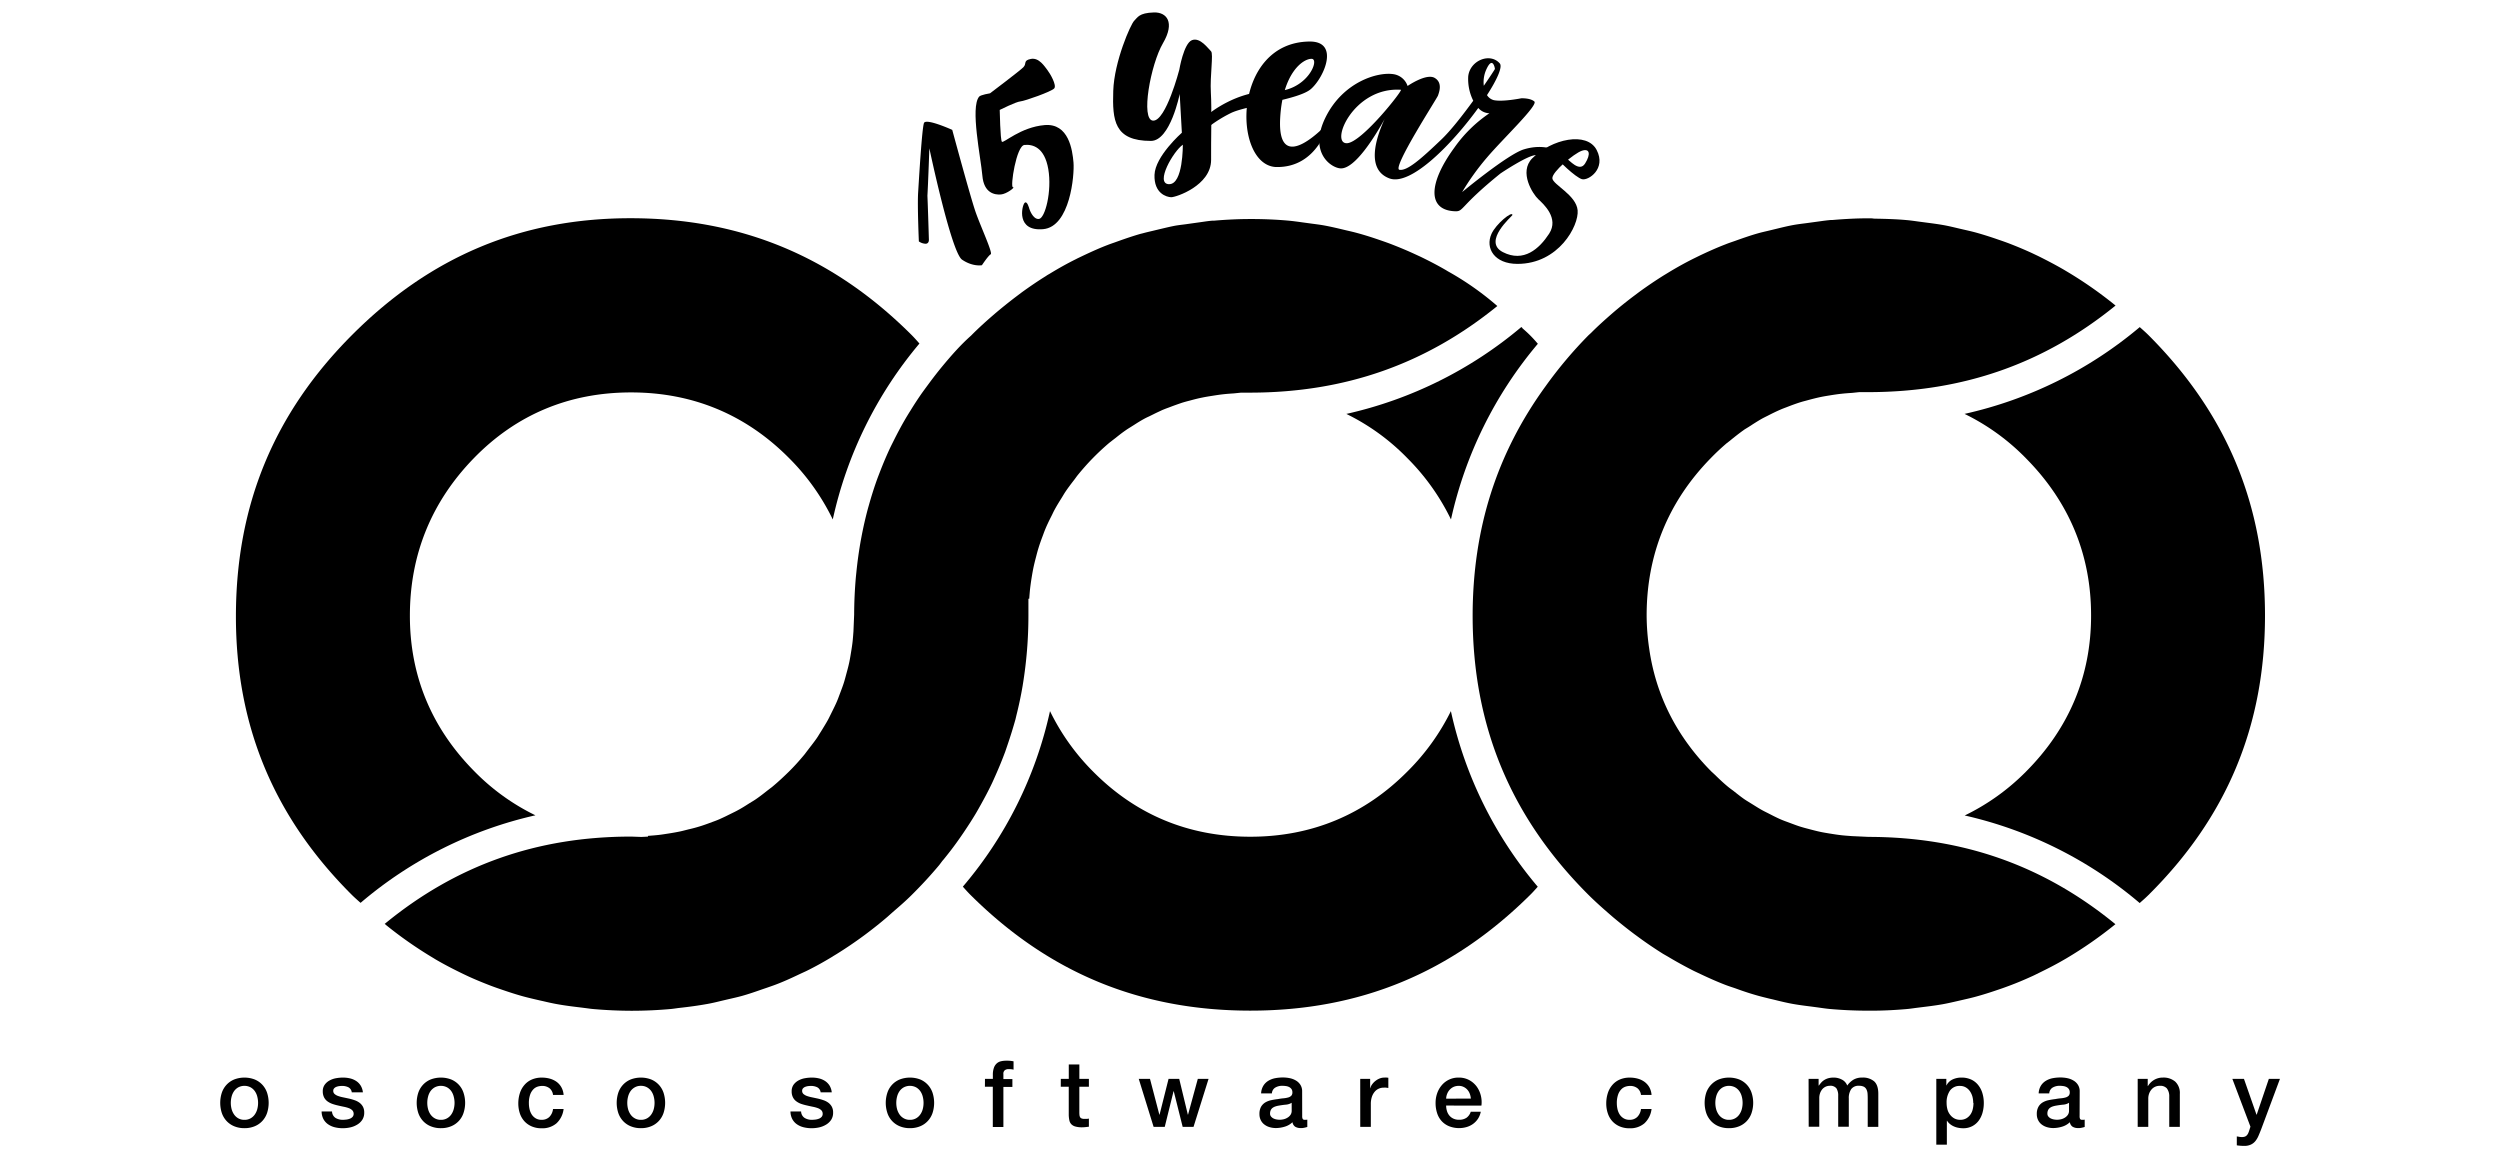 <svg id="Capa_2" data-name="Capa 2" xmlns="http://www.w3.org/2000/svg" viewBox="0 0 900 417"><title>logoOsoco15Black</title><path d="M330.79,86.91a4.5,4.5,0,0,0,2.51.84c1.22-.1,1.1-1.49,1.1-1.49s-.83-29.06-.83-16.35,1-16.52,1-16.52,7.88,37.44,11.77,40.09,7.15,2,7.15,2,2.33-3.51,3.17-3.93-3.63-10-5.46-15.27-8.39-29.52-8.39-29.52-9.44-4.28-10.17-2.48-1.81,20.24-2.11,25S330.79,86.91,330.79,86.91Z"/><path d="M352.49,34.79c.56-.66,3.92-1.2,3.92-1.2s10.68-8.05,12-9.38-.2-2.43,2.72-3,4.94,2.74,5.93,4,3.42,5.48,2.47,6.61-10.63,4.55-12.19,4.68-7.44,3.07-7.44,3.07.2,10.81.78,11.46,6.73-5.27,15.4-6,10,9,10.38,13.47-1.22,23.16-10.94,24-7.67-8.27-6.72-9.4,1.74,2,1.74,2,1.2,3.92,3.45,3.73,4.76-10,3.4-17.93-5.63-9-8.58-8.72-5.2,15.28-4.16,15.2-2.24,2.46-4.32,2.63-6.14-.36-6.68-6.78S349.23,38.65,352.49,34.79Z"/><path d="M435.91,33.31c-.36-6,1-14,.06-14.85s-3.89-5.17-6.87-4-4.55,10.64-4.55,10.64-4.8,18.48-9.42,18.33-.9-20.29,3.53-27.86S420,4.35,415.41,4.48c-5.45.16-5.87,1.84-7.1,3s-7.2,14.62-7.54,25.25.34,18,13.56,18c7,0,10.36-16.9,10.36-16.9l.78,13.95s-9.63,8.46-9.85,15.17,4.36,8,6,8.05S436,66.84,436,57.54C435.92,50.82,436.28,39.34,435.91,33.31Zm-15.08,33c-5.18-.17,1.66-12,5-14.22C425.8,52.08,426,66.46,420.83,66.3Z"/><path d="M435,41.12s10.22-8.63,22.82-8.22,17.47-11.62,14.39-11.72-10.41,5-11.34,21.2c-1.29,22.51,17.6,1.5,17.6,1.5h0s-3.76,16.74-19.3,16.24c-15.51-1.07-15.64-45,12.38-45.17,10.74,0,5.16,12.89.41,17.07-4.41,3.9-22.43,5.79-28.54,8.53a47.76,47.76,0,0,0-11.31,7.62Z"/><path d="M548.57,53.78c-5.8,1.77-22.21,15.38-22.21,15.38a90,90,0,0,1,8.95-12.45C541,50,553.86,37.84,552.36,36.53s-4.73-1.14-4.73-1.14-6.63,1.33-9.83.67a4.1,4.1,0,0,1-2.48-1.82C539,28.56,541,24,539.91,22.82c-3.51-4-10.75-1.05-11.35,4.67a17.51,17.51,0,0,0,1.81,8.77c-3.75,5.16-8.16,10.82-11.52,14-7.23,6.91-12.28,11.37-15.06,10.86s13.58-25.76,13.89-26.73,1.83-4.56-1.19-6.34-9.76,2.9-9.76,2.9a6.35,6.35,0,0,0-4.91-4.22c-5.79-1-18.3,2.77-24.59,15.45s2,18.33,5.44,18.44c5.12.17,12.3-11.46,15.81-17.79-3.09,6.68-6.88,18.19,1.7,21.39,7.71,2.88,22.69-12.47,32-25.36a5.48,5.48,0,0,0,4,1.92,48.71,48.71,0,0,0-12.65,12.43c-9.39,12.87-9.7,22.52.37,22.85,3.08.1,1.46-1.64,16.28-13.62,0,0,9.74-6.55,12.68-6.59a9.3,9.3,0,0,0,5.4-2.35S554.38,52,548.57,53.78Zm-63.76-2.22c-6.08,0,2.45-20.37,19.51-19.24C505.17,32.37,490.07,51.56,484.81,51.56ZM535.08,25c2.26-5,3.1-.46,3.09-.18,0,.1-1.62,2.6-4,6.06A11,11,0,0,1,535.08,25Z"/><path d="M564.15,57.31c.66,0,4.37,4.95,6.49,1.54s1.65-5.55-1.19-4.57-10.8,7.66-10.6,9.93,8.61,6,9.1,11.51S561.14,95,546.28,95c-8.31,0-11.66-5.67-9.35-10.8,1.6-3.58,7.55-8.42,7.55-6.79,0,.31-10.94,9.5-3.45,13.35s13.12-1.2,16.65-6.62c3.65-5.62-2-10.66-3.92-12.46S546.69,62,551.6,57c7-7,19.68-9.77,23.2-3s-3,11.12-5.28,10.51-9-7-9.35-8.18S564.15,57.31,564.15,57.31Z"/><path d="M88,406.14a9.34,9.34,0,0,1-3.69-.69,7.76,7.76,0,0,1-2.74-1.89,8,8,0,0,1-1.71-2.87,11.84,11.84,0,0,1,0-7.32,8,8,0,0,1,1.71-2.87,7.9,7.9,0,0,1,2.74-1.89,10.35,10.35,0,0,1,7.38,0,7.9,7.9,0,0,1,2.74,1.89,8,8,0,0,1,1.71,2.87,11.84,11.84,0,0,1,0,7.32,8,8,0,0,1-1.71,2.87,7.76,7.76,0,0,1-2.74,1.89,9.34,9.34,0,0,1-3.69.69m0-3a4.36,4.36,0,0,0,2.21-.54,4.57,4.57,0,0,0,1.53-1.4,6.19,6.19,0,0,0,.89-1.95,8.9,8.9,0,0,0,0-4.43,6,6,0,0,0-.89-2,4.72,4.72,0,0,0-1.53-1.38,4.79,4.79,0,0,0-4.42,0,4.72,4.72,0,0,0-1.53,1.38,6,6,0,0,0-.89,2,8.9,8.9,0,0,0,0,4.43,6.19,6.19,0,0,0,.89,1.95,4.57,4.57,0,0,0,1.53,1.4,4.36,4.36,0,0,0,2.21.54"/><path d="M119.53,400.12a2.89,2.89,0,0,0,1.27,2.34,5,5,0,0,0,2.64.67,11.29,11.29,0,0,0,1.22-.08,5.8,5.8,0,0,0,1.29-.32,2.42,2.42,0,0,0,1-.69,1.62,1.62,0,0,0,.36-1.18,1.77,1.77,0,0,0-.54-1.21,3.7,3.7,0,0,0-1.28-.75,12.49,12.49,0,0,0-1.79-.48c-.67-.14-1.35-.28-2-.44a18.08,18.08,0,0,1-2-.56,7,7,0,0,1-1.78-.91,4.09,4.09,0,0,1-1.25-1.45,4.67,4.67,0,0,1-.47-2.19,3.94,3.94,0,0,1,.69-2.36,5.15,5.15,0,0,1,1.74-1.53,7.67,7.67,0,0,1,2.33-.82,14.35,14.35,0,0,1,2.46-.23,11.29,11.29,0,0,1,2.56.28,7.07,7.07,0,0,1,2.2.92,5.38,5.38,0,0,1,1.64,1.65,5.78,5.78,0,0,1,.82,2.46h-4a2.4,2.4,0,0,0-1.25-1.84,5.25,5.25,0,0,0-2.26-.47,9.24,9.24,0,0,0-1,.07,4.7,4.7,0,0,0-1,.25,2,2,0,0,0-.82.54,1.25,1.25,0,0,0-.34.92,1.43,1.43,0,0,0,.49,1.13,3.75,3.75,0,0,0,1.27.72,11.67,11.67,0,0,0,1.78.48l2.07.44a17.58,17.58,0,0,1,2,.57,6.4,6.4,0,0,1,1.79.9,4.41,4.41,0,0,1,1.27,1.44,4.33,4.33,0,0,1,.48,2.13,4.62,4.62,0,0,1-.7,2.61,5.48,5.48,0,0,1-1.82,1.73,8.15,8.15,0,0,1-2.49,1,12.55,12.55,0,0,1-2.7.3,12.09,12.09,0,0,1-3-.37,7.18,7.18,0,0,1-2.4-1.12,5.37,5.37,0,0,1-1.61-1.87,6.07,6.07,0,0,1-.62-2.66Z"/><path d="M158.73,406.14a9.3,9.3,0,0,1-3.69-.69,7.67,7.67,0,0,1-2.74-1.89,8,8,0,0,1-1.71-2.87,11.84,11.84,0,0,1,0-7.32,8,8,0,0,1,1.71-2.87,7.8,7.8,0,0,1,2.74-1.89,10.35,10.35,0,0,1,7.38,0,7.77,7.77,0,0,1,4.44,4.76,11.65,11.65,0,0,1,0,7.32,7.77,7.77,0,0,1-4.44,4.76,9.34,9.34,0,0,1-3.69.69m0-3a4.32,4.32,0,0,0,2.2-.54,4.5,4.5,0,0,0,1.54-1.4,6.17,6.17,0,0,0,.88-1.95,8.6,8.6,0,0,0,0-4.43,6,6,0,0,0-.88-2,4.66,4.66,0,0,0-1.54-1.38,4.77,4.77,0,0,0-4.41,0,4.86,4.86,0,0,0-1.54,1.38,6,6,0,0,0-.88,2,8.9,8.9,0,0,0,0,4.43,6.17,6.17,0,0,0,.88,1.95,4.69,4.69,0,0,0,1.54,1.4,4.36,4.36,0,0,0,2.21.54"/><path d="M199.09,394.17a3.6,3.6,0,0,0-1.29-2.42,4.21,4.21,0,0,0-2.65-.82,5.63,5.63,0,0,0-1.57.25,3.74,3.74,0,0,0-1.54.94,5.22,5.22,0,0,0-1.17,1.9,9.16,9.16,0,0,0-.47,3.2,9.68,9.68,0,0,0,.25,2.13,6.07,6.07,0,0,0,.8,1.91,4.37,4.37,0,0,0,1.42,1.35,4,4,0,0,0,2.11.52,3.86,3.86,0,0,0,2.76-1,4.82,4.82,0,0,0,1.35-2.9h3.81a8.37,8.37,0,0,1-2.56,5.16,7.82,7.82,0,0,1-5.36,1.79,8.74,8.74,0,0,1-3.59-.69,7.59,7.59,0,0,1-2.63-1.87,8,8,0,0,1-1.62-2.82,11.27,11.27,0,0,1-.55-3.54,12,12,0,0,1,.54-3.65,8.25,8.25,0,0,1,1.6-2.95,7.32,7.32,0,0,1,2.66-2,8.91,8.91,0,0,1,3.72-.72,10.68,10.68,0,0,1,2.86.38,7.79,7.79,0,0,1,2.41,1.15,6.14,6.14,0,0,1,1.71,1.94,6.57,6.57,0,0,1,.81,2.77Z"/><path d="M230.73,406.14a9.34,9.34,0,0,1-3.69-.69,7.76,7.76,0,0,1-2.74-1.89,8,8,0,0,1-1.71-2.87,11.84,11.84,0,0,1,0-7.32,8,8,0,0,1,1.71-2.87,7.9,7.9,0,0,1,2.74-1.89,10.35,10.35,0,0,1,7.38,0,7.9,7.9,0,0,1,2.74,1.89,8,8,0,0,1,1.71,2.87,11.84,11.84,0,0,1,0,7.32,8,8,0,0,1-1.71,2.87,7.76,7.76,0,0,1-2.74,1.89,9.34,9.34,0,0,1-3.69.69m0-3a4.36,4.36,0,0,0,2.21-.54,4.57,4.57,0,0,0,1.53-1.4,6.19,6.19,0,0,0,.89-1.95,8.9,8.9,0,0,0,0-4.43,6,6,0,0,0-.89-2,4.72,4.72,0,0,0-1.53-1.38,4.36,4.36,0,0,0-2.21-.54,4.3,4.3,0,0,0-2.2.54,4.66,4.66,0,0,0-1.54,1.38,6,6,0,0,0-.89,2,8.9,8.9,0,0,0,0,4.43,6.19,6.19,0,0,0,.89,1.95,4.5,4.5,0,0,0,1.54,1.4,4.3,4.3,0,0,0,2.2.54"/><path d="M288.4,400.12a2.86,2.86,0,0,0,1.27,2.34,4.93,4.93,0,0,0,2.64.67,11.62,11.62,0,0,0,1.22-.08,5.71,5.71,0,0,0,1.28-.32,2.39,2.39,0,0,0,1-.69,1.62,1.62,0,0,0,.35-1.18,1.72,1.72,0,0,0-.53-1.21,3.75,3.75,0,0,0-1.29-.75,11.81,11.81,0,0,0-1.79-.48c-.67-.14-1.34-.28-2-.44a18.25,18.25,0,0,1-2.06-.56,6.72,6.72,0,0,1-1.77-.91,4,4,0,0,1-1.25-1.45,4.55,4.55,0,0,1-.47-2.19,4,4,0,0,1,.68-2.36,5.35,5.35,0,0,1,1.74-1.53,7.64,7.64,0,0,1,2.34-.82,14.35,14.35,0,0,1,2.46-.23,11.14,11.14,0,0,1,2.55.28,7,7,0,0,1,2.21.92,5.49,5.49,0,0,1,1.64,1.65,5.77,5.77,0,0,1,.81,2.46h-4a2.38,2.38,0,0,0-1.26-1.84,5.17,5.17,0,0,0-2.25-.47,9,9,0,0,0-1,.07,4.79,4.79,0,0,0-1,.25,2.1,2.1,0,0,0-.82.54,1.28,1.28,0,0,0-.33.92,1.46,1.46,0,0,0,.48,1.13,4,4,0,0,0,1.27.72,12.14,12.14,0,0,0,1.79.48l2.07.44a18.16,18.16,0,0,1,2,.57,6.54,6.54,0,0,1,1.79.9,4.52,4.52,0,0,1,1.27,1.44,4.33,4.33,0,0,1,.48,2.13,4.62,4.62,0,0,1-.7,2.61,5.58,5.58,0,0,1-1.82,1.73,8.25,8.25,0,0,1-2.49,1,12.64,12.64,0,0,1-2.71.3,12,12,0,0,1-3-.37,7.14,7.14,0,0,1-2.41-1.12,5.34,5.34,0,0,1-1.6-1.87,5.93,5.93,0,0,1-.62-2.66Z"/><path d="M327.59,406.14a9.34,9.34,0,0,1-3.69-.69,7.77,7.77,0,0,1-4.44-4.76,11.65,11.65,0,0,1,0-7.32,7.77,7.77,0,0,1,4.44-4.76,10.38,10.38,0,0,1,7.39,0A7.85,7.85,0,0,1,334,390.5a8,8,0,0,1,1.71,2.87,11.84,11.84,0,0,1,0,7.32,8,8,0,0,1-1.71,2.87,7.72,7.72,0,0,1-2.73,1.89,9.42,9.42,0,0,1-3.7.69m0-3a4.36,4.36,0,0,0,2.21-.54,4.57,4.57,0,0,0,1.53-1.4,6,6,0,0,0,.89-1.95,8.9,8.9,0,0,0,0-4.43,5.84,5.84,0,0,0-.89-2,4.72,4.72,0,0,0-1.53-1.38,4.77,4.77,0,0,0-4.41,0,4.66,4.66,0,0,0-1.54,1.38,6,6,0,0,0-.89,2,8.9,8.9,0,0,0,0,4.43,6.19,6.19,0,0,0,.89,1.95,4.5,4.5,0,0,0,1.54,1.4,4.32,4.32,0,0,0,2.2.54"/><path d="M354.59,388.4h2.84V387a7.34,7.34,0,0,1,.4-2.66,3.77,3.77,0,0,1,1.07-1.57,3.42,3.42,0,0,1,1.52-.73,8,8,0,0,1,1.79-.19,11.28,11.28,0,0,1,2.67.23v3a4.81,4.81,0,0,0-.79-.15,9,9,0,0,0-1-.05,2.3,2.3,0,0,0-1.32.37,1.59,1.59,0,0,0-.55,1.43v1.78h3.24v2.83h-3.24v14.44h-3.81V391.23h-2.84Z"/><path d="M381.89,388.4h2.87v-5.19h3.81v5.19H392v2.83h-3.44v9.23a10,10,0,0,0,.05,1,2,2,0,0,0,.23.74,1.15,1.15,0,0,0,.56.45,2.66,2.66,0,0,0,1,.15c.27,0,.53,0,.8,0a4.28,4.28,0,0,0,.8-.11v2.93l-1.24.14a9.92,9.92,0,0,1-1.23.07,8.36,8.36,0,0,1-2.42-.29,3.15,3.15,0,0,1-1.44-.83,2.83,2.83,0,0,1-.7-1.39,10.45,10.45,0,0,1-.22-1.9v-10.2h-2.87Z"/><polygon points="409.95 388.4 414 388.4 417.37 401.29 417.44 401.29 420.68 388.4 424.52 388.4 427.63 401.29 427.69 401.29 431.21 388.4 435.08 388.4 429.67 405.67 425.76 405.67 422.55 392.84 422.48 392.84 419.31 405.67 415.3 405.67 409.95 388.4"/><path d="M468.79,401.83a2,2,0,0,0,.19,1,.77.77,0,0,0,.72.3h.39a2.22,2.22,0,0,0,.54-.07v2.64a4.36,4.36,0,0,1-.52.15,6.19,6.19,0,0,1-.65.15,4.92,4.92,0,0,1-.67.1,4.18,4.18,0,0,1-.56,0,3.67,3.67,0,0,1-1.94-.47,2.36,2.36,0,0,1-1-1.64,6.69,6.69,0,0,1-2.78,1.61,11.2,11.2,0,0,1-3.2.5,7.81,7.81,0,0,1-2.23-.32,5.59,5.59,0,0,1-1.89-.94,4.34,4.34,0,0,1-1.3-1.57,4.72,4.72,0,0,1-.49-2.22,5.25,5.25,0,0,1,.58-2.61,4.46,4.46,0,0,1,1.54-1.57,7,7,0,0,1,2.14-.81c.79-.17,1.59-.3,2.39-.39a19,19,0,0,1,2-.28,9.35,9.35,0,0,0,1.66-.29,2.61,2.61,0,0,0,1.13-.61,1.71,1.71,0,0,0,.42-1.26,2,2,0,0,0-.35-1.2,2.51,2.51,0,0,0-.87-.72,3.84,3.84,0,0,0-1.15-.33,8.74,8.74,0,0,0-1.21-.09,4.79,4.79,0,0,0-2.63.67,2.6,2.6,0,0,0-1.17,2.07H454a5.76,5.76,0,0,1,.81-2.77,5.38,5.38,0,0,1,1.78-1.77,7.58,7.58,0,0,1,2.46-.94,15.27,15.27,0,0,1,2.8-.26,12.36,12.36,0,0,1,2.51.26,7.15,7.15,0,0,1,2.22.87,4.75,4.75,0,0,1,1.59,1.56,4.26,4.26,0,0,1,.6,2.32ZM465,397a4.67,4.67,0,0,1-2.14.68c-.85.08-1.69.2-2.54.35a7.41,7.41,0,0,0-1.17.29,3.67,3.67,0,0,0-1,.5,2.22,2.22,0,0,0-.68.83,2.82,2.82,0,0,0-.25,1.25,1.57,1.57,0,0,0,.37,1.07,2.74,2.74,0,0,0,.89.69,4.27,4.27,0,0,0,1.13.35,6.63,6.63,0,0,0,1.12.1,6.32,6.32,0,0,0,1.37-.17,4.48,4.48,0,0,0,1.38-.57,3.51,3.51,0,0,0,1.09-1,2.61,2.61,0,0,0,.44-1.53Z"/><path d="M489.68,388.4h3.57v3.34h.07a3.82,3.82,0,0,1,.65-1.37,5.86,5.86,0,0,1,1.17-1.22,5.78,5.78,0,0,1,1.52-.89,4.59,4.59,0,0,1,1.7-.33,9.07,9.07,0,0,1,.92,0l.52.07v3.67l-.82-.12a7.63,7.63,0,0,0-.82,0,4.34,4.34,0,0,0-1.82.38,4,4,0,0,0-1.48,1.14,5.47,5.47,0,0,0-1,1.85,8.15,8.15,0,0,0-.36,2.54v8.22h-3.81Z"/><path d="M520.61,398a6.7,6.7,0,0,0,.29,1.94,4.69,4.69,0,0,0,.85,1.63,4.12,4.12,0,0,0,1.44,1.12,4.72,4.72,0,0,0,2.07.42,4.58,4.58,0,0,0,2.69-.72,4.23,4.23,0,0,0,1.52-2.16h3.61a7.13,7.13,0,0,1-1,2.51,7.3,7.3,0,0,1-1.77,1.86,7.47,7.47,0,0,1-2.32,1.13,9.8,9.8,0,0,1-6.3-.28A7.45,7.45,0,0,1,519,403.6a7.72,7.72,0,0,1-1.64-2.88,11.54,11.54,0,0,1-.55-3.67,10.35,10.35,0,0,1,.58-3.49,9,9,0,0,1,1.67-2.91,7.79,7.79,0,0,1,6.1-2.72,7.72,7.72,0,0,1,3.66.85,8.18,8.18,0,0,1,2.69,2.25,9.22,9.22,0,0,1,1.55,3.23,9.67,9.67,0,0,1,.25,3.76Zm8.89-2.51a6.09,6.09,0,0,0-.38-1.74,4.59,4.59,0,0,0-.87-1.45,4.2,4.2,0,0,0-1.34-1,3.85,3.85,0,0,0-1.75-.39,4.61,4.61,0,0,0-1.82.35,4.27,4.27,0,0,0-1.41,1,4.79,4.79,0,0,0-.93,1.46,5.26,5.26,0,0,0-.39,1.8Z"/><path d="M590.75,394.17a3.6,3.6,0,0,0-1.29-2.42,4.21,4.21,0,0,0-2.65-.82,5.63,5.63,0,0,0-1.57.25,3.74,3.74,0,0,0-1.54.94,5.22,5.22,0,0,0-1.17,1.9,9.16,9.16,0,0,0-.47,3.2,9.68,9.68,0,0,0,.25,2.13,6.07,6.07,0,0,0,.8,1.91,4.3,4.3,0,0,0,1.43,1.35,3.94,3.94,0,0,0,2.1.52,3.82,3.82,0,0,0,2.75-1,4.77,4.77,0,0,0,1.36-2.9h3.81a8.37,8.37,0,0,1-2.56,5.16,7.8,7.8,0,0,1-5.36,1.79,8.74,8.74,0,0,1-3.59-.69,7.59,7.59,0,0,1-2.63-1.87,7.85,7.85,0,0,1-1.61-2.82,11,11,0,0,1-.56-3.54,12,12,0,0,1,.54-3.65,8.25,8.25,0,0,1,1.6-2.95,7.4,7.4,0,0,1,2.66-2,8.91,8.91,0,0,1,3.72-.72,10.62,10.62,0,0,1,2.86.38,7.63,7.63,0,0,1,2.4,1.15,6.33,6.33,0,0,1,1.73,1.94,6.71,6.71,0,0,1,.8,2.77Z"/><path d="M622.39,406.14a9.34,9.34,0,0,1-3.69-.69,7.76,7.76,0,0,1-2.74-1.89,8,8,0,0,1-1.71-2.87,11.84,11.84,0,0,1,0-7.32A8,8,0,0,1,616,390.5a7.9,7.9,0,0,1,2.74-1.89,10.35,10.35,0,0,1,7.38,0,7.9,7.9,0,0,1,2.74,1.89,8,8,0,0,1,1.7,2.87,11.65,11.65,0,0,1,0,7.32,7.93,7.93,0,0,1-1.7,2.87,7.76,7.76,0,0,1-2.74,1.89,9.34,9.34,0,0,1-3.69.69m0-3a4.36,4.36,0,0,0,2.21-.54,4.57,4.57,0,0,0,1.53-1.4,6.19,6.19,0,0,0,.89-1.95,8.9,8.9,0,0,0,0-4.43,6,6,0,0,0-.89-2,4.72,4.72,0,0,0-1.53-1.38,4.79,4.79,0,0,0-4.42,0,4.72,4.72,0,0,0-1.53,1.38,6,6,0,0,0-.89,2,8.9,8.9,0,0,0,0,4.43,6.19,6.19,0,0,0,.89,1.95,4.57,4.57,0,0,0,1.53,1.4,4.36,4.36,0,0,0,2.21.54"/><path d="M651.09,388.4h3.61v2.4h.1a10.86,10.86,0,0,1,.93-1.17,5.14,5.14,0,0,1,1.13-.9,5.56,5.56,0,0,1,1.42-.59,7.19,7.19,0,0,1,1.83-.21,6.2,6.2,0,0,1,2.92.7A3.93,3.93,0,0,1,665,390.8a7.71,7.71,0,0,1,2.24-2.11,6,6,0,0,1,3.17-.76,6.23,6.23,0,0,1,4.26,1.33c1,.89,1.52,2.39,1.52,4.48v11.93h-3.81V395.58q0-1-.06-1.89a4,4,0,0,0-.39-1.47,2.18,2.18,0,0,0-.95-1,3.78,3.78,0,0,0-1.74-.34,3.22,3.22,0,0,0-2.81,1.21,5.74,5.74,0,0,0-.86,3.4v10.13h-3.82v-11.1a4.75,4.75,0,0,0-.64-2.72,2.77,2.77,0,0,0-2.39-.92,3.65,3.65,0,0,0-1.42.3,3.7,3.7,0,0,0-1.21.87,4.48,4.48,0,0,0-.83,1.4,5.24,5.24,0,0,0-.32,1.91v10.26h-3.81Z"/><path d="M697.07,388.4h3.61v2.34h.06a4.68,4.68,0,0,1,2.24-2.16,7.35,7.35,0,0,1,3.11-.65,8.26,8.26,0,0,1,3.56.72,6.9,6.9,0,0,1,2.52,2,8.42,8.42,0,0,1,1.5,2.92,12.15,12.15,0,0,1,.5,3.58,12.68,12.68,0,0,1-.45,3.37,8.87,8.87,0,0,1-1.37,2.89,6.81,6.81,0,0,1-2.32,2,6.91,6.91,0,0,1-3.31.76,8.66,8.66,0,0,1-1.67-.16,6.72,6.72,0,0,1-1.6-.48,6,6,0,0,1-1.42-.85,4.69,4.69,0,0,1-1.09-1.22h-.07v8.62h-3.8Zm13.29,8.65a9.13,9.13,0,0,0-.29-2.28,6.48,6.48,0,0,0-.91-1.95,4.68,4.68,0,0,0-1.5-1.37,4.13,4.13,0,0,0-2.07-.52A4.21,4.21,0,0,0,702,392.6a7.42,7.42,0,0,0-1.22,4.45,8.85,8.85,0,0,0,.32,2.42,5.4,5.4,0,0,0,1,1.92,4.74,4.74,0,0,0,1.52,1.27,4.38,4.38,0,0,0,2.06.47,4.29,4.29,0,0,0,2.2-.53,4.72,4.72,0,0,0,1.49-1.39,5.54,5.54,0,0,0,.83-1.94,9.63,9.63,0,0,0,.25-2.22"/><path d="M748.66,401.83a2.07,2.07,0,0,0,.18,1,.77.77,0,0,0,.72.3h.4a2.21,2.21,0,0,0,.53-.07v2.64a4.13,4.13,0,0,1-.51.15c-.22.06-.43.11-.65.15a5.43,5.43,0,0,1-.67.1,4.43,4.43,0,0,1-.57,0,3.69,3.69,0,0,1-1.94-.47,2.32,2.32,0,0,1-1-1.64,6.79,6.79,0,0,1-2.79,1.61,11.14,11.14,0,0,1-3.2.5,7.86,7.86,0,0,1-2.23-.32,5.78,5.78,0,0,1-1.89-.94,4.34,4.34,0,0,1-1.3-1.57,4.72,4.72,0,0,1-.49-2.22,5.15,5.15,0,0,1,.59-2.61,4.35,4.35,0,0,1,1.53-1.57,7,7,0,0,1,2.14-.81c.8-.17,1.59-.3,2.39-.39a19,19,0,0,1,2-.28,9,9,0,0,0,1.66-.29,2.65,2.65,0,0,0,1.14-.61,1.75,1.75,0,0,0,.41-1.26,2,2,0,0,0-.35-1.2,2.34,2.34,0,0,0-.87-.72,3.84,3.84,0,0,0-1.15-.33,8.72,8.72,0,0,0-1.2-.09,4.83,4.83,0,0,0-2.64.67,2.6,2.6,0,0,0-1.17,2.07h-3.81a5.76,5.76,0,0,1,.8-2.77,5.41,5.41,0,0,1,1.79-1.77,7.44,7.44,0,0,1,2.45-.94,15.38,15.38,0,0,1,2.81-.26,12.43,12.43,0,0,1,2.51.26,7.09,7.09,0,0,1,2.21.87,4.66,4.66,0,0,1,1.59,1.56,4.26,4.26,0,0,1,.61,2.32ZM744.85,397a4.63,4.63,0,0,1-2.14.68c-.85.08-1.69.2-2.54.35a7.69,7.69,0,0,0-1.17.29,3.47,3.47,0,0,0-1,.5,2.25,2.25,0,0,0-.69.83,2.82,2.82,0,0,0-.25,1.25,1.57,1.57,0,0,0,.37,1.07,2.74,2.74,0,0,0,.89.69,4.39,4.39,0,0,0,1.13.35,6.63,6.63,0,0,0,1.12.1,6.32,6.32,0,0,0,1.37-.17,4.54,4.54,0,0,0,1.39-.57,3.59,3.59,0,0,0,1.08-1,2.61,2.61,0,0,0,.44-1.53Z"/><path d="M769.57,388.4h3.61v2.53l.07.07a6.3,6.3,0,0,1,2.27-2.26,6.08,6.08,0,0,1,3.1-.81,6.45,6.45,0,0,1,4.48,1.47,5.63,5.63,0,0,1,1.64,4.41v11.86h-3.81V394.81a4.65,4.65,0,0,0-.87-3,3.16,3.16,0,0,0-2.51-.92,4,4,0,0,0-1.73.36,3.67,3.67,0,0,0-1.3,1,4.57,4.57,0,0,0-.84,1.46,5.14,5.14,0,0,0-.3,1.77v10.19h-3.81Z"/><path d="M803.65,388.4h4.18l4.51,12.89h.07l4.37-12.89h4L814,406.6c-.31.78-.61,1.53-.92,2.24a8,8,0,0,1-1.1,1.89,4.59,4.59,0,0,1-1.62,1.3,5.43,5.43,0,0,1-2.47.49,17.84,17.84,0,0,1-2.64-.2v-3.21c.31.05.61.09.9.15a5.29,5.29,0,0,0,.9.08,3.18,3.18,0,0,0,1.11-.16,1.84,1.84,0,0,0,.71-.49,2.86,2.86,0,0,0,.49-.75,7.57,7.57,0,0,0,.37-1l.43-1.34Z"/><path d="M770.6,324.81c.95-.83,1.89-1.66,2.8-2.56,28.24-28,42-60.92,42-100.66s-13.77-72.78-42-101c-.91-.9-1.84-1.72-2.77-2.55l-.32-.28A147.8,147.8,0,0,1,707.24,149,79.68,79.68,0,0,1,729.36,165c15.59,15.75,23.47,34.81,23.43,56.65,0,21.59-7.84,40.48-23.44,56.14a80.09,80.09,0,0,1-22.06,15.78,147.51,147.51,0,0,1,63,31.53c.09-.09.19-.16.27-.24"/><path d="M672.9,363.85l.67,0c4.3,0,8.59-.22,12.72-.58,1.08-.09,2.14-.24,3.2-.39l1.74-.22c2.73-.33,5.44-.66,8.09-1.13,1.78-.32,3.55-.73,5.3-1.13l1-.23c2.23-.51,4.16-.94,6-1.46,2.43-.67,4.84-1.44,7.22-2.25q2.24-.74,4.41-1.56c2.7-1,5.37-2.12,8-3.32.7-.31,1.36-.63,2-.95l.87-.43c3.47-1.69,6.28-3.16,8.82-4.64l1-.58a146.53,146.53,0,0,0,17.61-12.27c-25.74-21.08-54.81-31.37-88.79-31.43L666.7,301c-1.22-.09-2.43-.17-3.62-.3-1.34-.15-2.7-.35-4-.57l-.49-.07c-1-.17-2.09-.34-3.12-.56-1.29-.27-2.53-.59-3.77-.92l-.64-.17c-1-.25-1.95-.51-2.92-.81s-2.1-.72-3.14-1.11l-1.55-.58c-.79-.28-1.58-.58-2.35-.91-.92-.39-1.8-.83-2.69-1.27l-1.95-1c-.7-.35-1.4-.69-2.1-1.08-1.12-.62-2.22-1.32-3.31-2l-1.24-.77c-.64-.39-1.27-.77-1.88-1.19-1.3-.91-2.53-1.89-3.75-2.86l-.6-.45c-.61-.45-1.2-.89-1.78-1.38-1.53-1.28-3-2.68-4.44-4.09l-1.3-1.2c-12.47-12.57-20-27.48-22.37-44.36a83.65,83.65,0,0,1-.9-11.78c0-21.89,7.73-40.94,23.08-56.63,1.86-1.92,3.82-3.75,5.82-5.45l1-.76c1.71-1.41,3.41-2.74,5.16-4,.38-.25.73-.46,1.07-.67l.59-.36c1.55-1,3.17-2.06,4.83-3,.44-.24.88-.46,1.31-.68l.71-.35c1.57-.81,3.15-1.59,4.77-2.28.57-.25,1.14-.46,1.72-.68l.65-.25c1.55-.6,3.11-1.18,4.72-1.68.62-.19,1.25-.36,1.88-.52l.84-.23c1.52-.41,3.06-.81,4.63-1.13.78-.16,1.58-.3,2.38-.43l.74-.12c1.47-.24,3-.47,4.47-.62,1.18-.13,2.38-.21,3.58-.29l2.57-.27h3.5c34-.07,63.08-10.28,88.79-31.17A144.94,144.94,0,0,0,743.7,97.52l-.48-.29c-2.79-1.63-5.86-3.26-9.36-5l-2.27-1.08c-2.71-1.25-5.52-2.43-8.56-3.6-1.23-.46-2.46-.89-3.71-1.31-2.61-.91-5.23-1.75-7.88-2.49-1.35-.37-2.72-.69-4.09-1l-2-.46c-2.07-.49-4.14-1-6.25-1.35-1.78-.31-3.6-.54-5.42-.78l-3.27-.43c-1.42-.2-2.84-.4-4.29-.52-3.48-.31-7-.41-10.4-.48-.48,0-1,0-1.45-.07s-1-.06-1.52-.06l-.57,0c-3.69,0-7.86.21-12.52.6l-.57,0c-1.49.13-2.68.3-3.91.47l-5.15.7c-1.56.2-3.11.39-4.62.67-1.92.36-3.86.83-5.82,1.31l-3.36.81c-1.12.26-2.19.51-3.2.79-2.8.79-5.58,1.76-8.43,2.78l-1.19.41c-.79.28-1.53.53-2.22.82-3.41,1.31-6.63,2.79-9.07,3.94l-2.33,1.14c-3.23,1.61-6.39,3.37-9.44,5.24l-1.4.85c-2.91,1.82-5.89,3.83-8.87,6l-1.73,1.3q-4,3-7.82,6.28c-3,2.61-5.45,4.83-7.61,7-.18.18-.38.36-.58.54l-.38.34A152.78,152.78,0,0,0,556.44,139c-17.65,24.28-26.25,51.31-26.29,82.63,0,39.73,13.73,72.65,41.83,100.65,2.95,2.92,6.06,5.62,8.74,7.93,2.54,2.13,5.12,4.19,7.73,6.14l.73.53c3,2.24,6.1,4.35,9.51,6.5l1.75,1c3.08,1.85,6.23,3.58,9.36,5.16l2.62,1.24c2.53,1.19,5.56,2.57,8.69,3.77.94.36,1.91.69,2.87,1l.9.31c2.72,1,5.41,1.88,8.07,2.62,1.3.37,2.6.67,3.9,1l1.48.34c2.71.67,4.91,1.21,7.18,1.61s4.27.65,6.43.92l2.33.31c1.45.21,2.83.41,4.18.55,4.62.42,9.39.64,14.16.64Z"/><path d="M548.05,118.06l-.37-.33a147.81,147.81,0,0,1-63,31.28A79,79,0,0,1,506.71,165a81,81,0,0,1,15.64,22,147.14,147.14,0,0,1,31.28-63.24l-.22-.24c-.84-1-1.7-1.93-2.63-2.86s-1.81-1.7-2.73-2.51"/><path d="M553.59,319.22A145.9,145.9,0,0,1,522.32,256a81.13,81.13,0,0,1-15.62,21.7c-15.49,15.61-34.53,23.52-56.59,23.52-22.23,0-41.23-7.92-56.68-23.54A80.55,80.55,0,0,1,378,256a145.22,145.22,0,0,1-31.37,63.19l.23.27c.83.93,1.66,1.86,2.57,2.76,28.17,28,61.08,41.58,100.6,41.61s72.53-13.64,100.78-41.62c.93-.91,1.77-1.86,2.62-2.81l.19-.21"/><path d="M299.81,344.29l1.39-.84c3.35-2.08,6.55-4.25,9.71-6.58l.49-.36c2.92-2.18,5.57-4.29,8.05-6.42h0l2-1.78c2.41-2.07,4.63-4,6.69-6.05,3.45-3.42,6.78-7,9.9-10.74.29-.35.55-.71.81-1.06s.53-.71.81-1c1.62-2,3.2-4,4.69-6.09.9-1.24,1.76-2.49,2.61-3.74,1.46-2.17,2.88-4.35,4.21-6.57.69-1.15,1.34-2.33,2-3.51,1.36-2.44,2.67-4.91,3.87-7.42.37-.77.72-1.57,1.07-2.36l.25-.56c1.4-3.14,2.55-6,3.51-8.57l.7-2.06c1.19-3.45,2.15-6.6,3-9.61l.31-1.32c.94-3.73,1.68-7.27,2.28-10.8l.07-.47a154.09,154.09,0,0,0,2-24.73v-6.11h.3c.08-1.21.18-2.41.3-3.59.16-1.36.35-2.68.56-4,.19-1.14.38-2.28.61-3.41.29-1.4.64-2.78,1-4.15.31-1.2.56-2.15.85-3.08.44-1.43.94-2.83,1.47-4.23l.26-.7c.25-.69.51-1.38.8-2.07.6-1.43,1.28-2.84,2-4.25l.43-.86c.26-.55.52-1.11.82-1.65.77-1.44,1.65-2.85,2.52-4.24l.51-.84c.28-.47.56-.93.86-1.39,1-1.49,2.11-2.94,3.23-4.39l.48-.65c.28-.39.57-.78.88-1.16,1.64-2,3.4-4,5.21-5.85s3.7-3.63,5.73-5.37c.48-.41,1-.78,1.46-1.16l1.2-.92c1.13-.91,2.28-1.81,3.47-2.63.57-.41,1.19-.79,1.8-1.17l1.24-.78c1.12-.72,2.24-1.43,3.4-2.07.64-.36,1.3-.69,2-1l1.66-.82c1.05-.53,2.09-1,3.17-1.51.72-.3,1.44-.58,2.17-.84l.85-.32c1.4-.53,2.73-1,4.09-1.46.87-.27,1.77-.51,2.66-.74l.52-.14c1.38-.37,2.78-.73,4.19-1,1-.21,2-.37,3.06-.54,1.73-.27,3.16-.5,4.6-.65,1.17-.13,2.38-.21,3.58-.29l2.63-.27h3.49c34-.08,63-10.28,88.75-31.18a104.9,104.9,0,0,0-17.84-12.52l-.44-.27c-2.88-1.69-6-3.33-9.47-5l-2.17-1c-2.72-1.25-5.59-2.45-8.75-3.66-1.09-.41-2.21-.8-3.34-1.19-3.11-1.08-5.75-1.91-8.32-2.61-1.16-.32-2.34-.6-3.52-.87l-.9-.21c-2.6-.63-5.22-1.25-7.87-1.73-1.35-.23-2.74-.41-4.12-.59l-3.38-.46c-1.79-.25-3.58-.5-5.42-.66-3.85-.33-7.9-.52-12-.55-.28,0-.56,0-.83,0l-.61,0c-4.11,0-8.41.2-13.14.6l-.61,0c-1.15.1-2.32.27-3.55.45l-5.22.73c-.58.09-1.23.17-1.88.25-.89.11-1.78.23-2.65.38-1.81.35-3.67.8-5.57,1.25l-2.58.62c-1.19.28-2.38.56-3.56.88l-.7.17c-2.66.76-5.3,1.66-8.44,2.78l-1,.36c-.86.3-1.68.58-2.44.88-2.61,1-5.42,2.24-8.85,3.86l-1.44.69c-.35.17-.7.33-1,.5-3.12,1.54-6.21,3.26-9.54,5.29-.57.33-1,.56-1.29.79-2.82,1.75-5.73,3.72-8.72,5.88l-2.24,1.69q-3.74,2.85-7.37,5.92c-2.82,2.43-5.83,5.09-8.69,8C346,124,342.74,127.64,339,132.16c-1.44,1.76-2.82,3.53-4.16,5.33-1,1.35-2,2.71-3,4.09q-2.15,3.09-4.09,6.26l-.29.45c-.56.91-1.12,1.82-1.65,2.73-1.46,2.52-2.81,5.07-4.1,7.66l-.45.9c-.25.49-.5,1-.74,1.49-1.27,2.7-2.51,5.61-3.78,8.89l-.72,1.87c-1.13,3.06-2.16,6.27-3.16,9.81l-.38,1.33c-.92,3.4-1.74,7-2.43,10.7l-.09.46c-.74,4.09-1.28,8-1.67,11.89l-.16,1.54c-.41,4.57-.62,9.18-.64,13.72l-.25,6.05c-.1,1.32-.18,2.45-.3,3.57-.15,1.36-.36,2.7-.58,4l-.08.49c-.16,1-.33,2-.53,2.95-.28,1.35-.63,2.65-1,4l-.19.71c-.23.87-.46,1.74-.73,2.6-.4,1.28-.88,2.52-1.35,3.77l-.3.79c-.3.82-.6,1.63-.95,2.44-.47,1.09-1,2.16-1.53,3.23l-.7,1.41c-.34.69-.67,1.38-1.05,2.06-.64,1.15-1.34,2.26-2,3.36l-.88,1.4c-.34.56-.68,1.11-1.05,1.66-.94,1.36-2,2.67-3,4l-.71.92c-.31.42-.61.84-.95,1.23-1.72,2.06-3.46,4-5.32,5.83s-3.72,3.57-5.82,5.33c-.35.31-.73.58-1.12.87l-.59.45c-1.44,1.14-2.89,2.29-4.4,3.32-.52.36-1.06.69-1.59,1l-.86.53c-1.34.86-2.63,1.68-4,2.41-.7.39-1.4.73-2.1,1.07l-1.48.73c-1,.51-2.07,1-3.11,1.47-.85.37-1.71.69-2.58,1l-1.48.55c-1,.36-2,.72-2.94,1-1.21.38-2.45.71-3.69,1s-2.37.62-3.58.87-2.56.49-3.86.69-2.46.4-3.73.54-2.55.24-3.84.33h0v.27l-2.36.12-3.65-.13c-34,0-63.08,10.32-88.78,31.44A146,146,0,0,0,156.19,345l.44.28c3,1.76,5.9,3.28,9.42,5l.78.38,1.8.85c2.71,1.24,5.46,2.36,8.23,3.42,1.38.52,2.78,1,4.19,1.48,2.43.83,4.86,1.62,7.34,2.3,2,.54,4,1,6,1.46l1.13.25c1.67.39,3.35.78,5.06,1.08,2.87.52,5.81.88,8.76,1.23l1.73.22c.81.11,1.62.23,2.44.3,4.63.41,9.29.62,13.82.63,4.88,0,9.7-.23,14.3-.65.78-.08,1.71-.22,2.58-.34,4.05-.44,7.31-.9,10.35-1.45,1.65-.29,3.31-.68,5-1.1l2.73-.64c1.63-.37,3.26-.74,4.86-1.18,2.46-.69,4.94-1.55,7.44-2.43l1.59-.54c.94-.33,1.89-.65,2.82-1,2.71-1,5.55-2.28,8.94-3.9.71-.32,1.34-.62,2-.92l.42-.2c3-1.47,6.08-3.18,9.43-5.21"/><path d="M299.8,187A147.09,147.09,0,0,1,331,123.67c-.09-.1-.19-.2-.28-.31-.83-.94-1.66-1.88-2.58-2.8-28.26-28.19-61.23-41.91-100.78-42s-72.4,13.77-100.59,42S85,181.89,84.93,221.61s13.71,72.63,41.83,100.64c.86.85,1.77,1.65,2.67,2.45l.38.33a146.91,146.91,0,0,1,62.94-31.52,79.26,79.26,0,0,1-21.94-15.8c-15.45-15.58-23.28-34.46-23.25-56.11,0-21.85,7.72-40.91,23-56.63s34.35-23.7,56.62-23.7,41.38,8,56.91,23.67A81,81,0,0,1,299.8,187"/></svg>